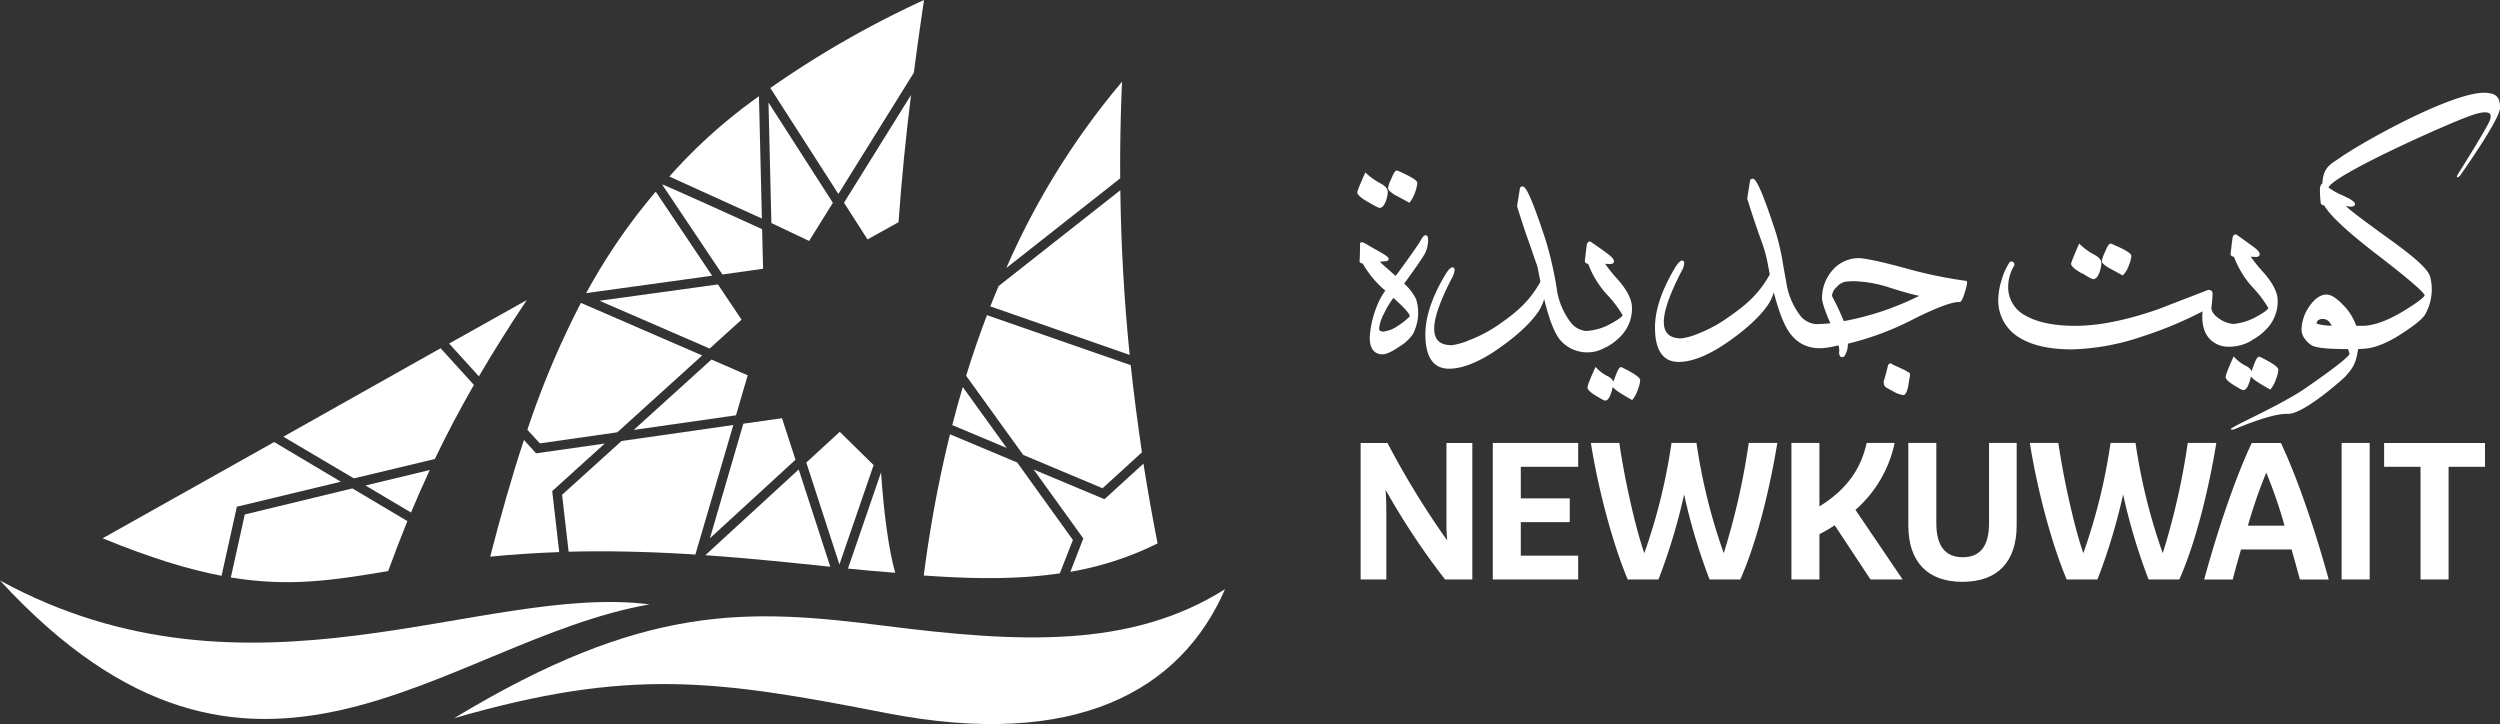 <svg xmlns="http://www.w3.org/2000/svg" viewBox="0 0 600 173.77"><rect x="0" y="0" width="600" height="173.77" fill="#333333" stroke="none"/><defs><style>.cls-1{fill:#fff;}</style></defs><title>NewKuwait</title><g id="Layer_2" data-name="Layer 2"><g id="Layer_1-2" data-name="Layer 1"><polygon class="cls-1" points="209.67 111.62 201.54 103.64 193.51 111.01 201.46 135.48 209.67 111.62"/><polygon class="cls-1" points="177.97 76.72 172.3 68.26 143.88 72.18 170.32 83.65 177.97 76.72"/><polygon class="cls-1" points="190.92 110.33 187.68 100.37 178.4 101.69 170.38 129.19 190.92 110.33"/><polygon class="cls-1" points="179.45 90.07 170.75 86.29 152.1 103.18 176.64 99.67 179.45 90.07"/><path class="cls-1" d="M182.15,23.1a125.91,125.91,0,0,0-21.5,19.27l22.2,10.08Z"/><path class="cls-1" d="M134.21,132.48l-1.68-14.62,12.61-11.41-16.48,2.35-2.91-3.2c-2.9,8.74-5.54,18.05-8.1,28,5-.5,10.48-.89,16.56-1.1"/><polygon class="cls-1" points="199.89 48.67 184.44 24.61 185.13 53.53 194.19 57.83 199.89 48.67"/><path class="cls-1" d="M183.14,64.5,182.91,55s-23.86-10.88-24-10.72l14.47,21.6Z"/><path class="cls-1" d="M157.38,46a142.73,142.73,0,0,0-16.7,24.35l30.23-4.18Z"/><path class="cls-1" d="M219.33,17.43Q220.47,8.67,221.77,0a235.81,235.81,0,0,0-36.89,21.12l16.33,25.43Z"/><path class="cls-1" d="M166.89,133.09,176,102l-26.83,3.84L134.9,118.75l1.57,13.66c8.46-.22,18.08-.08,29.17.6"/><path class="cls-1" d="M208.21,57.46l7.44-4.14c.72-10.27,1.75-20.44,3-30.53L202.56,48.65Z"/><path class="cls-1" d="M211.45,113.37l-7.94,23.09c5.26.54,6.41.6,11.34,1-1.5-5.28-2.72-13.95-3.4-24.08"/><path class="cls-1" d="M169.28,133.25h.13c10.58.75,20.49,1.79,29.86,2.77l-7.58-23.35Z"/><path class="cls-1" d="M264.61,117.18l9.45-8.62c-1-6.89-1.94-13.86-2.69-20.92l-34.5-12q-2.7,7.09-5,14.54l13.7,19Z"/><path class="cls-1" d="M254.35,137.6l3.15-8L244.13,111,228,104.23a300.87,300.87,0,0,0-6.29,33.89c11.67.83,22.45,1,32.64-.52"/><path class="cls-1" d="M231.06,92.88q-1.32,4.5-2.52,9.14l13.07,5.49Z"/><path class="cls-1" d="M269.29,19.62a181.62,181.62,0,0,0-27.77,44.7L268.85,42.8q-.08-11.41.44-23.18"/><path class="cls-1" d="M265.07,119.81l-17-7.13L260,129.23l-3.11,8a75.23,75.23,0,0,0,20.93-6.81q-1.86-9.48-3.39-19.15Z"/><path class="cls-1" d="M237.67,73.53l33.45,11.65c-1.3-12.86-2.07-26-2.24-39.53l-29.21,23c-.68,1.62-1.36,3.24-2,4.88"/><path class="cls-1" d="M98.64,123c1.44-3.44,2.93-6.83,4.5-10.2l-15.43,3.72Z"/><path class="cls-1" d="M58.75,123.47,55.4,138.59c14.06,2.33,24.62.67,37.76-1.53q2.25-6.17,4.61-12l-13.2-7.84Z"/><path class="cls-1" d="M56.85,121.61l24.95-6-16-9.52L24.63,129.19c11.37,4.67,20.55,7.48,28.54,9Z"/><path class="cls-1" d="M104.36,110.16c2.82-5.88,5.91-11.74,9.38-17.79l-8-8.79L68,104.81l16.93,10Z"/><path class="cls-1" d="M126.46,72,107.79,82.45l7.14,7.87c3.43-5.85,7.22-11.9,11.53-18.36"/><path class="cls-1" d="M139.6,72.77l-.18-.08-.06.12a210.07,210.07,0,0,0-12.79,30.34l3,3.26,18.59-2.66,20.36-18.44Z"/><path class="cls-1" d="M169.16,133.36l.12-.11h-.09Z"/><path class="cls-1" d="M294,141.41c-22.69,14.31-49.53,12.85-81.6,8.79C179.32,146,154.6,144.77,109,172.36c42.21-12.2,63-9.17,103.56-1.26C258,180,283.39,165.85,294,141.41"/><path class="cls-1" d="M0,139.32c60,32.75,115.76.58,155.88,5.73C106.55,153.71,61,205.62,0,139.32"/><path class="cls-1" d="M331.13,49.89c.57,0,1.06-.55,1.49-1.68a6.77,6.77,0,0,0,.44-2.18c0-.71-.56-1.38-1.71-2A16.37,16.37,0,0,1,328,41.69l-.31-.31-.18.4c-1.56,3.47-1.76,4.2-1.76,4.46s.31.95,2.62,2.27,2.6,1.38,2.74,1.38"/><path class="cls-1" d="M335.2,47l3.06,1.67.15-.19A8,8,0,0,0,339.67,46a7.94,7.94,0,0,0,.48-2.07c0-.47-.58-1.15-4.79-3l-.12,0c-.27,0-.59.16-1.38,2.1a8,8,0,0,0-.73,2.08c0,.35.24.88,2.07,1.92"/><path class="cls-1" d="M342.18,56.45c-.32,0-.73.23-1.56,1.86-2.12,3.07-4,5.73-5.67,7.91-2.28-2-3.32-2.92-3.79-3.39.63-.08,1.06-.12,1.32-.14.66,0,.8-.32.8-.55s-.15-.57-1.85-1.53c-.92-.54-1.85-1.06-2.76-1.57-1.66-1.08-1.94-.92-2.08-.85l-.18.15v.17c0,1,0,2.32-.11,4a.54.54,0,0,0,.12.47.82.82,0,0,0,.63.26,23.78,23.78,0,0,0,5.42,6.5,18.64,18.64,0,0,0-2.26,4.36,23.34,23.34,0,0,0-1.47,6.94c0,2.45.92,3.8,2.74,4a1.23,1.23,0,0,0,.27,0c.95,0,2.28-.6,4.05-1.83a10.62,10.62,0,0,0,3.29-3,11.35,11.35,0,0,0,1.27-5.18,10.67,10.67,0,0,0-.51-3.26A12.46,12.46,0,0,0,337,68.07c2.85-3.91,4.53-6.36,5-7.27a7.06,7.06,0,0,0,.74-3.24c0-.28,0-1.11-.59-1.11m-3.84,19.38a.19.19,0,0,1,0,.12,14.67,14.67,0,0,1-2.79,2.23,7.44,7.44,0,0,1-3.53,1.4c-.86,0-1-.38-1-.76a9.58,9.58,0,0,1,1.19-3.6,21.68,21.68,0,0,1,2.23-3.72c3.39,3,3.91,4,3.91,4.33"/><path class="cls-1" d="M385.39,83.38h0a13.68,13.68,0,0,0,3.7-2.81,9.43,9.43,0,0,0,2.54-7.39c-.22-1.72-1.3-3.72-3.22-5.94a36.31,36.31,0,0,1-3.19-3.94,12,12,0,0,0,1.26.06c.79,0,.87-.46.87-.65,0-.38-.32-.83-1-1.41C384.66,60,383.19,59,382,58.18a.65.65,0,0,0-.67-.18c-.36.13-.48.61-.54,1-.19,1.51-.33,2.71-.42,3.61a.54.54,0,0,0,.14.44.94.94,0,0,0,.65.26,22.53,22.53,0,0,0,4.45,7.31,27.77,27.77,0,0,1,3.81,5s.06.49-2.7,2a13.82,13.82,0,0,1-6.07,1.82,5.37,5.37,0,0,1-3.89-2.35,17.26,17.26,0,0,1-3.15-7.83A85,85,0,0,0,371,57.75c-4.25-13-5.15-13-5.64-13a.67.67,0,0,0-.56.34l-.7,4.35,0,.07c1.1,3.58,2.21,6.9,3.3,9.88.57,1.72.95,2.79,1.2,3.51a10.75,10.75,0,0,1,.48,1.53l.62,3.18a25.13,25.13,0,0,1-5.8,7.11c-.82.73-2.14,1.75-3.94,3a33.1,33.1,0,0,1-7.33,3.92,16.45,16.45,0,0,1-4.18,1.21c-2.72,0-4.1-1.16-4.23-3.56-.17-2.61,1.27-6.85,4.25-12.57a4.53,4.53,0,0,0,.63-1.94c0-.46-.26-.62-.51-.62s-.76.2-1.68,1.7c-3.2,5.33-4.82,10.17-4.82,14.36,0,5.49,1.91,8.27,5.68,8.27,3.45,0,7.7-1.79,12.61-5.34,4.19-3,7.19-5.9,8.93-8.51a11.5,11.5,0,0,0,1.29-2.86c1.28,5.17,2.58,8.45,4,10a8.57,8.57,0,0,0,10.8,1.53"/><path class="cls-1" d="M389.2,88.11l-.13,0c-.36,0-.7.36-1.38,2.21-.22.59-.37,1-.47,1.33a.79.79,0,0,0-.09-.26,3.21,3.21,0,0,0-1.43-1.17,9.91,9.91,0,0,1-2.48-1.85l-.31-.31-.17.41C381.21,91.89,381,92.67,381,93s.23.91,2.05,2,2,1.14,2.18,1.14c.62,0,1.11-.69,1.55-2.19.13-.44.23-.81.29-1.11.24.41,1.11,1.2,4.43,3.05l.21.12.16-.19a7.55,7.55,0,0,0,1.26-2.45,7.23,7.23,0,0,0,.51-2.08c0-.48-.52-1.22-4.45-3.16"/><path class="cls-1" d="M472.05,67.54l-.11-.14-.15,0a107.48,107.48,0,0,1-15-3.17c-6-1.6-9.56-2.34-11-2.27a8.29,8.29,0,0,0-6.08,3,10,10,0,0,0-2.42,6.54c0,1,.65,3,2,6.09-1.27.12-2.43.18-3.45.2a5.32,5.32,0,0,1-4-2.35,17.31,17.31,0,0,1-3.16-7.83c-.26-1.41-.48-2.62-.67-3.71a57.09,57.09,0,0,0-1.78-8c-4.24-13-5.15-13-5.63-13a.67.67,0,0,0-.57.35l-.69,4.35,0,.06c1.1,3.58,2.21,6.9,3.29,9.88a33.79,33.79,0,0,1,1.48,5l.64,3.32a25.19,25.19,0,0,1-5.8,7.13c-.82.72-2.14,1.74-3.94,3A33.08,33.08,0,0,1,407.74,80a16.45,16.45,0,0,1-4.18,1.21c-2.72,0-4.1-1.16-4.23-3.56-.16-2.61,1.27-6.84,4.25-12.57a4.58,4.58,0,0,0,.64-1.94c0-.45-.28-.61-.52-.61s-.75.2-1.67,1.69c-3.2,5.34-4.83,10.17-4.83,14.37,0,5.48,1.92,8.27,5.69,8.27,3.45,0,7.69-1.8,12.6-5.35,4.19-3,7.2-5.9,8.93-8.51a11.15,11.15,0,0,0,1.29-2.86c1.17,4.64,2.56,8.16,4,10,3.55,4.61,8.6,3.43,11,2.86l.54-.12a5.9,5.9,0,0,1,.18,1.34,1.63,1.63,0,0,0,.2,1.28.69.69,0,0,0,.52.22c.44,0,.69-.53.77-.7a5.42,5.42,0,0,0,.57-2.53,70.33,70.33,0,0,0,16.08-6.07c5.43-2.69,9-4,10.64-3.92.4,0,.76-.35,1.38-2.44s.55-2.36.46-2.51M460.62,71a67.77,67.77,0,0,1-18.11,6.07,63.6,63.6,0,0,0-2.82-6,.6.6,0,0,1,0-.21,3.2,3.2,0,0,1,1.15-2,3.72,3.72,0,0,1,2.1-1.26,20.55,20.55,0,0,1,2.08-.11,30.08,30.08,0,0,1,8.72,1.61c3.14,1,5.45,1.62,6.91,1.91"/><path class="cls-1" d="M457.62,89.07c-1.41-.69-2.48-1.19-3.14-1.45l-.6-.39-.13,0c-.37-.06-.62.25-.72.86-.37,1.5-.69,2.65-.95,3.43l0,.06v.07a2.66,2.66,0,0,0,.24,1c.08.14.29.36,1.87,1.17a6.85,6.85,0,0,0,2.55,1c.53,0,.91-.63,1.22-2.06.11-.77.24-1.54.38-2.3.06-.24.19-.87-.23-1.08a3.43,3.43,0,0,0-.48-.19"/><path class="cls-1" d="M499.69,65.57h0C502,67,502.25,67,502.39,67c.6,0,1.09-.55,1.5-1.68a7.38,7.38,0,0,0,.44-2.21c0-.71-.56-1.37-1.72-2a15.52,15.52,0,0,1-3.29-2.34l-.31-.33-.19.42c-1.75,4.07-1.75,4.32-1.75,4.45,0,.38.31,1,2.62,2.34"/><path class="cls-1" d="M506.49,64.48h0c.92.52,1.84,1,2.77,1.52l.19.11.16-.16A6.37,6.37,0,0,0,511,63.48a6.69,6.69,0,0,0,.52-2c0-.51-.59-1.22-4.86-3l-.11,0c-.34,0-.66.33-1.35,2a8.51,8.51,0,0,0-.76,2.14c0,.35.25.85,2.09,1.92"/><path class="cls-1" d="M542.35,85.61l-.14,0c-.35,0-.69.36-1.38,2.21-.21.59-.36,1-.46,1.33a.65.65,0,0,0-.09-.26,3.19,3.19,0,0,0-1.44-1.17,10.06,10.06,0,0,1-2.47-1.85l-.31-.31-.18.4c-1.53,3.46-1.72,4.24-1.72,4.53s.23.91,2.05,2c1.67,1,2,1.14,2.18,1.14.61,0,1.11-.7,1.55-2.19.13-.45.23-.82.29-1.12.27.48,1.25,1.29,4.43,3.06l.21.12.16-.19a7.61,7.61,0,0,0,1.26-2.46,7.11,7.11,0,0,0,.51-2.07c0-.48-.52-1.23-4.45-3.16"/><path class="cls-1" d="M540.35,81.69a13.37,13.37,0,0,0,3.7-2.82,9.43,9.43,0,0,0,2.55-7.39c-.22-1.72-1.3-3.72-3.23-5.94a39.27,39.27,0,0,1-3.19-3.93c.38,0,.8.06,1.27.06.78,0,.87-.46.87-.66,0-.38-.32-.82-1-1.4-1.69-1.26-3.16-2.32-4.34-3.13a.65.65,0,0,0-.66-.18c-.37.13-.48.61-.54,1-.2,1.51-.33,2.71-.43,3.61a.64.64,0,0,0,.14.45.94.94,0,0,0,.66.25,22.43,22.43,0,0,0,4.45,7.31,27.09,27.09,0,0,1,3.8,5s.06.48-2.69,2A14.17,14.17,0,0,1,536,77.75a6.9,6.9,0,0,1-3.38-1.26c-1.37-.94-2-1.91-1.86-2.89a31,31,0,0,0,.25-3.1.89.89,0,0,0-.28-.72,1,1,0,0,0-.88-.16L518,74.2c-7.55,2.63-14.25,4-19.91,4-5,0-9-.8-11.78-2.36a7.69,7.69,0,0,1-4.35-6.94,10.05,10.05,0,0,1,1.35-5,.69.69,0,0,0-.16-1,.58.58,0,0,0-.47-.14.72.72,0,0,0-.48.34,14.8,14.8,0,0,0-1.82,4.15,16.09,16.09,0,0,0-.79,4.52,10.28,10.28,0,0,0,5,9.21c3,1.91,7.26,2.87,12.62,2.87a56.43,56.43,0,0,0,17-3.12,92.74,92.74,0,0,0,14.4-6q-.06.66-.06,1.29c0,2.87.95,5,2.82,6.18a6,6,0,0,0,3.13,1,10.68,10.68,0,0,0,5.92-1.48"/><path class="cls-1" d="M597.52,22.39c-6.25-1.51-27.7,10-35.5,15.17-.42.32-.83.59-1.22.84-1.93,1.28-3.23,2.15-3.44,5.67h0c-.27.09-.44.39-.57,1.07a26,26,0,0,0,.18,3.49c0,.23.11.59.83.65,1.39,2.46,5.63,6.4,12.92,12,8.82,6.78,10.95,8.95,11.2,9.56,0,.12-.23.86-5,3.77-3.92,2.38-7.29,3.59-10,3.59h0l-1.42,0a13.47,13.47,0,0,0-3.23-5.09c-1.58-1.63-2.86-2.42-3.89-2.42-1.43,0-2.8.93-4.08,2.76a10.06,10.06,0,0,0-1.93,5.76,3.83,3.83,0,0,0,1,2.37,4.64,4.64,0,0,0,1.81,1.47c1.14.48,3.87.72,8.33.73a5.85,5.85,0,0,1,.37,1.18c-.08.26-1.06,1.67-10.65,8.26-4.13,2.84-11.27,6.26-15.07,8.16-1.78.88-2.38,1.3-2.58,1.4-.49.33.07.48.9.15,7.44-3.11,10.94-3.67,12.56-3.6h.12c3.83,0,13.06-8.33,13.47-8.71,1.68-1.85,2.58-2.93,3.07-5.47.12-.63.21-1.09.26-1.39.51,0,1.72-.09,1.72-.09v0c2.42-.21,5.34-1.39,8.71-3.57,3.06-2,4.89-3.45,5.58-4.53a12.08,12.08,0,0,0,1.24-9.24c-.67-2.09-4.54-5.2-10.56-9.53S564,50.41,563,49.45l.94.13a1.52,1.52,0,0,0,1.11-.23.5.5,0,0,0,.16-.36c0-.31-.27-.68-1.59-1.43-.74-.36-1.46-.69-2.16-1A18.43,18.43,0,0,1,558.84,45a.54.54,0,0,1,.06-.11c2-3.47,31-16.3,34.7-17.35,2-.67,3.43-.76,3.94-.26.28.28.3.79.06,1.52-.38,1.19-5,8.74-7.6,12.85-.07.12-.47.69-.3.87s.66-.3.73-.4C591.65,40.39,600,28.5,600,25.89c.08-2.13-.74-3.28-2.47-3.5M556,77.68a1,1,0,0,1,.38-.82,1.69,1.69,0,0,1,1.18-.31,2.07,2.07,0,0,1,1.68,1l.42.6a12.17,12.17,0,0,1-3.66-.47"/><path class="cls-1" d="M326.55,139.07V106.32H333a201.87,201.87,0,0,0,14.34,23.4,37.51,37.51,0,0,1-.19-4.08V106.32h6.21v32.75h-6.54a172.4,172.4,0,0,1-14.28-21.52c.14,1.82.18,3.69.18,5.57v15.95Z"/><polygon class="cls-1" points="378.76 139.07 358.27 139.07 358.27 106.31 378.76 106.31 378.76 112.03 364.99 112.03 364.99 119.61 376.74 119.61 376.74 125.31 364.99 125.31 364.99 133.36 378.76 133.36 378.76 139.07"/><path class="cls-1" d="M419.7,106.31h6.86c-1.79,10.91-4.89,23.78-8.89,32.76H410.3a140.51,140.51,0,0,1-6.11-20.4,141.49,141.49,0,0,1-6.16,20.4h-7.38c-3.76-9-7.1-21.85-8.84-32.76h6.82c1.46,9.88,4.09,21,6,26.45a137.7,137.7,0,0,0,6.53-26.45h6a137.6,137.6,0,0,0,6.54,26.45,169.69,169.69,0,0,0,6-26.45"/><path class="cls-1" d="M440.33,126.07a42.22,42.22,0,0,1-3.67,2.14v10.86h-6.72V106.31h6.72v15.22c6.25-3.84,9.92-8.71,11.33-15.22h6.72a29.39,29.39,0,0,1-9.4,16.06l11.32,16.7h-7.71Z"/><path class="cls-1" d="M458,106.31h6.72v19.28c0,5.34,2.07,8.15,6.35,8.15s6.3-2.81,6.3-8.15V106.31H484v19.76c0,8.74-4.57,13.57-13,13.57S458,134.81,458,126.07Z"/><path class="cls-1" d="M525.06,106.31h6.86c-1.78,10.91-4.89,23.78-8.88,32.76h-7.38a141.77,141.77,0,0,1-6.11-20.4,141.49,141.49,0,0,1-6.16,20.4H496c-3.77-9-7.1-21.85-8.84-32.76H494c1.46,9.88,4.09,21,6,26.45a137.7,137.7,0,0,0,6.53-26.45h6a137.7,137.7,0,0,0,6.53,26.45,169.69,169.69,0,0,0,6-26.45"/><path class="cls-1" d="M550,131.87H537.85c-.71,2.39-1.37,4.82-2,7.21H529c3-11,7.24-23.92,11.42-32.76h7c4.18,8.84,8.46,21.76,11.47,32.76h-6.91c-.66-2.39-1.32-4.82-2-7.21m-10.48-5.71h8.79a113.91,113.91,0,0,0-4.38-12.73,115,115,0,0,0-4.41,12.73"/><rect class="cls-1" x="561.99" y="106.31" width="6.73" height="32.76"/><polygon class="cls-1" points="587.66 112.03 587.66 139.07 580.93 139.07 580.93 112.03 572.19 112.03 572.19 106.32 596.4 106.32 596.4 112.03 587.66 112.03"/></g></g></svg>